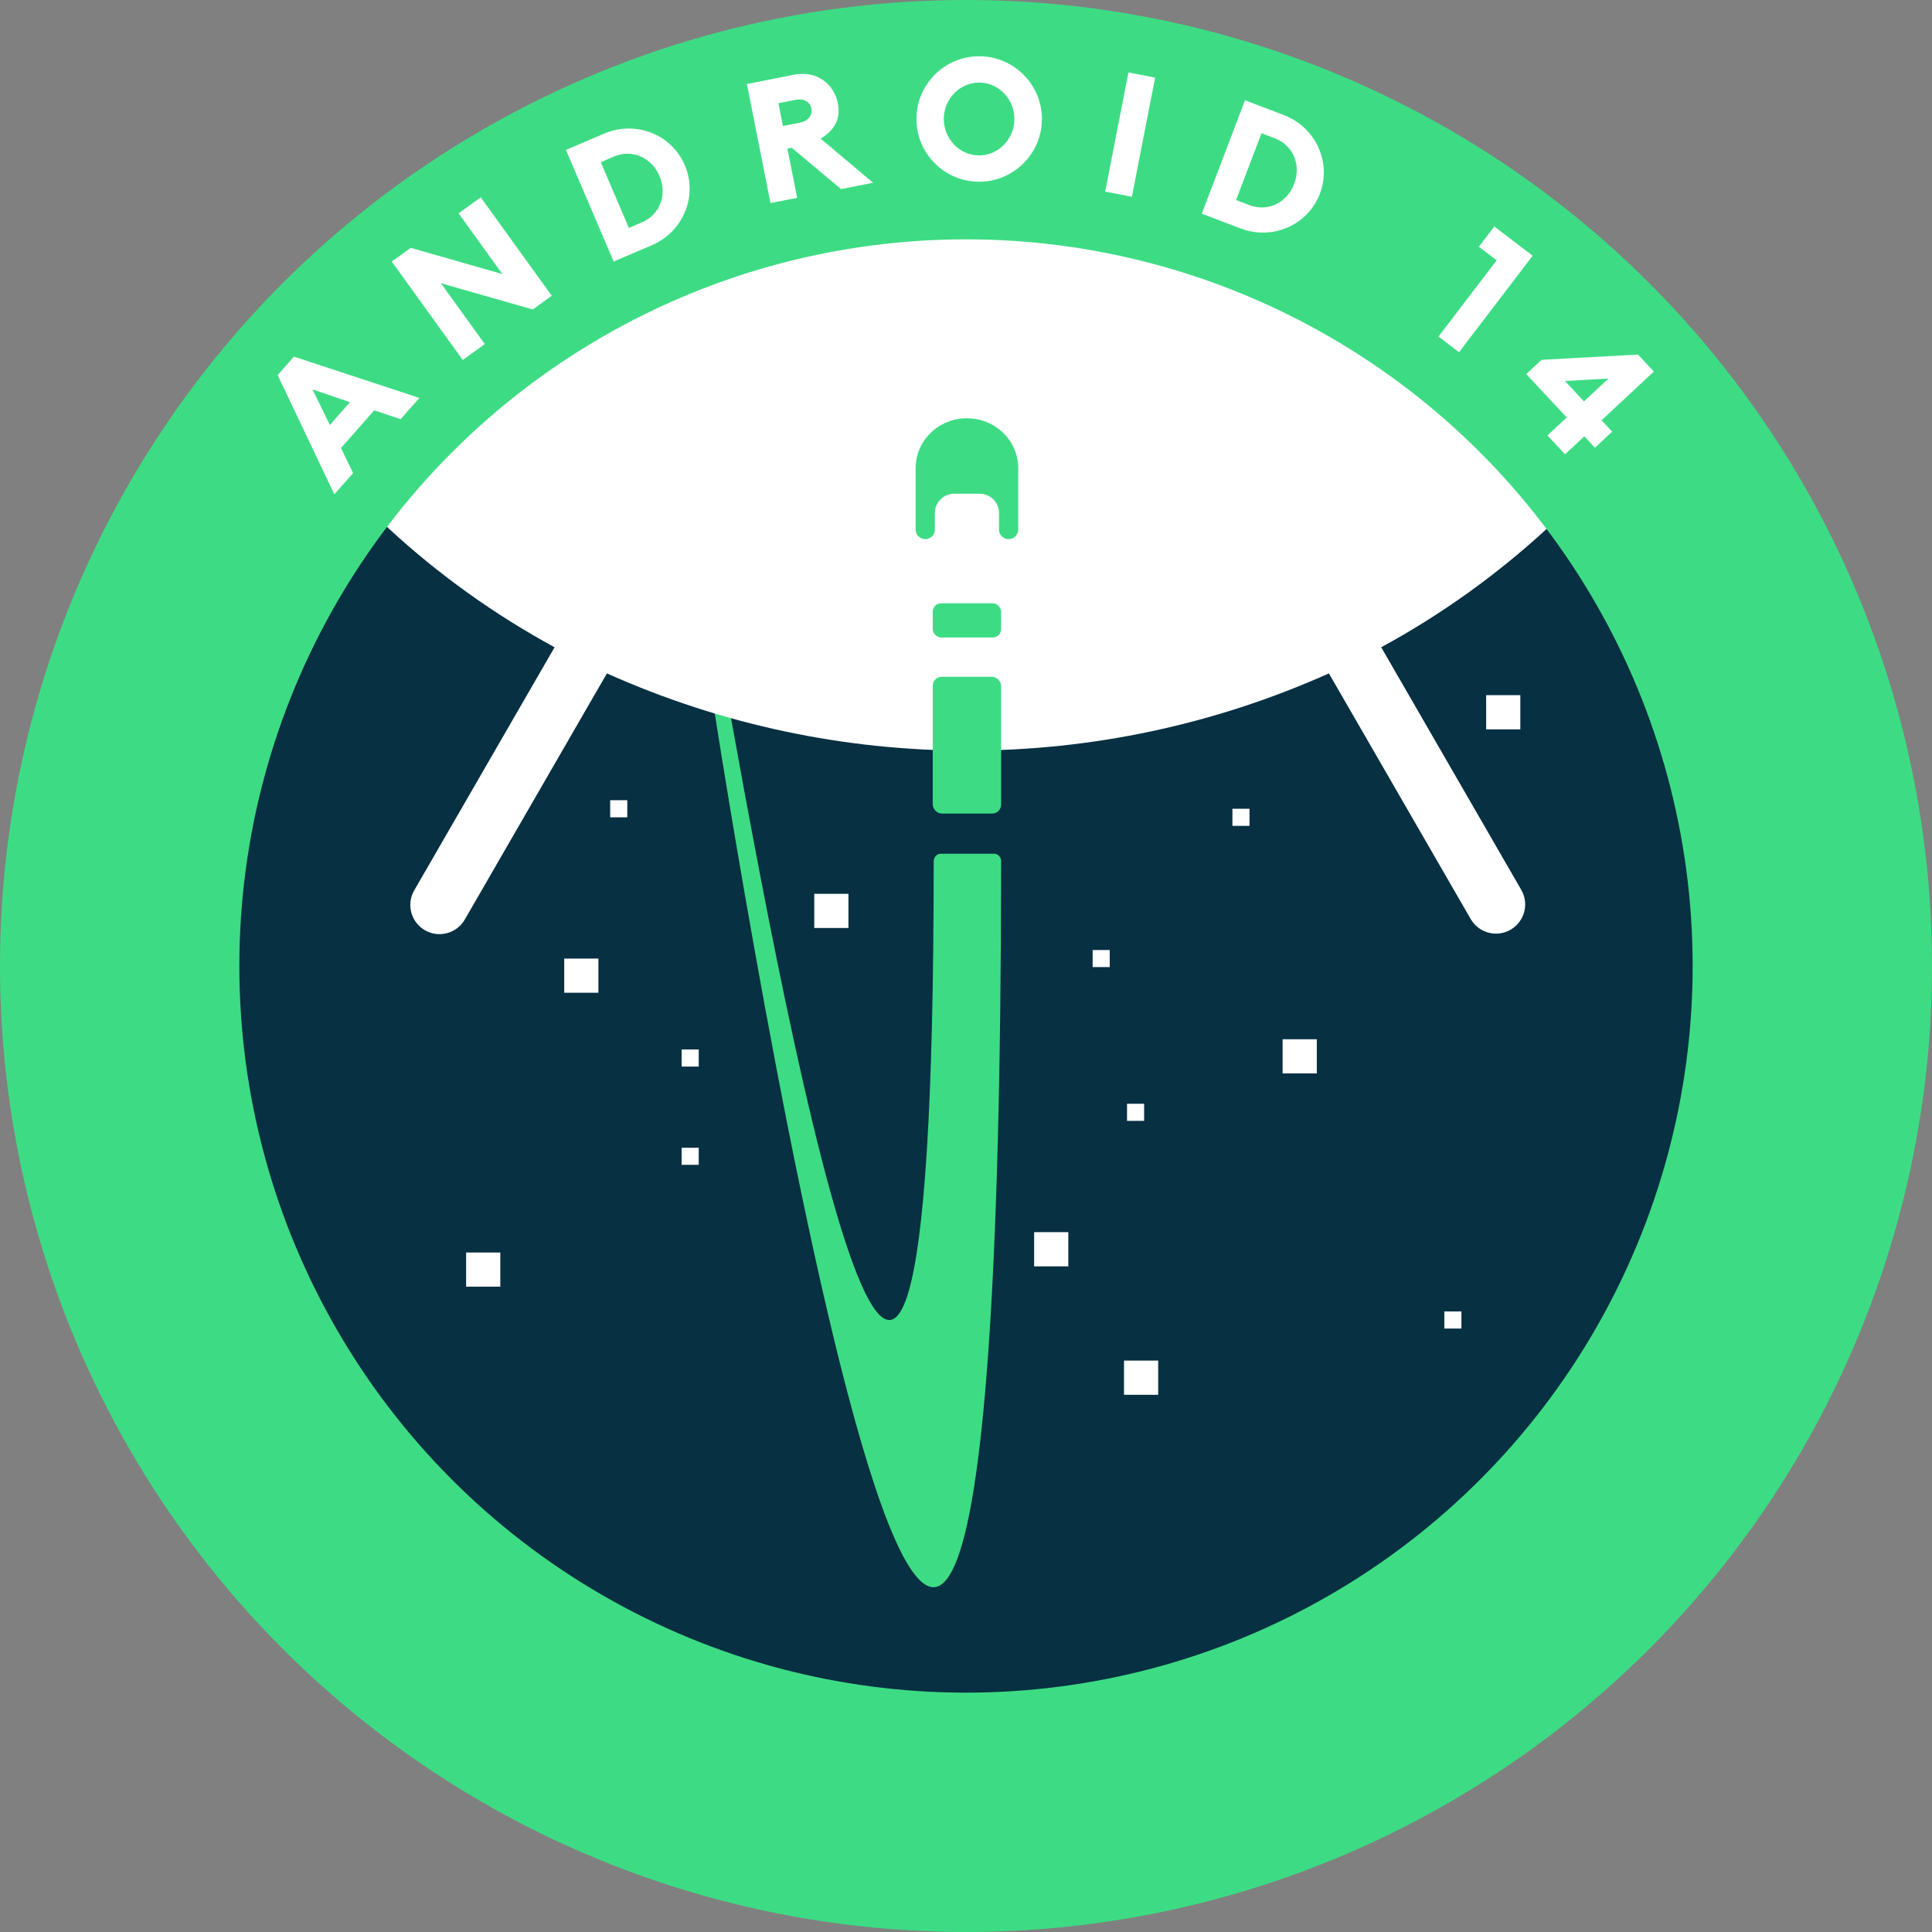 <svg
   xmlns="http://www.w3.org/2000/svg"
   width="456.561"
   height="456.561"
   viewBox="0 0 456.561 456.561"
   version="1.1"
   id="svg84">
  <rect x="0" y="0" width="456.561" height="456.561" fill="#808080" stroke="none"/>
  <defs
     id="defs10">
    <linearGradient
       id="linear-gradient"
       x1="256"
       y1="21.811"
       x2="256"
       y2="350.423"
       gradientUnits="userSpaceOnUse"
       gradientTransform="translate(-27.72,-27.72)">
      <stop
         offset="0"
         stop-color="#073042"
         id="stop2" />
      <stop
         offset="1"
         stop-color="#073042"
         id="stop4" />
    </linearGradient>
    <clipPath
       id="clippath">
      <circle
         cx="256"
         cy="256"
         r="200"
         style="fill:none"
         id="circle7" />
    </clipPath>
  </defs>
  <circle
     cx="228.28"
     cy="228.28"
     r="200"
     style="fill:url(#linear-gradient)"
     id="circle12" />
  <g
     clip-path="url(#clippath)"
     id="g52"
     transform="translate(-27.72,-27.72)">
    <g
       id="g22">
      <path
         d="m 195.27,187.642 2.253,-6.689 c 13.913,78.126 50.844,284.385 50.844,50.331 0,-0.973 0.723,-1.81 1.615,-1.81 h 12.695 c 0.896,0 1.623,0.827 1.623,1.804 -0.201,409.907 -69.03,-43.636 -69.03,-43.636 z"
         style="fill:#3ddc84"
         id="path14" />
      <path
         d="m 158.775,180.678 -33.166,57.446 c -1.905,3.299 -0.774,7.518 2.525,9.423 3.299,1.905 7.518,0.774 9.423,-2.525 l 33.586,-58.17 c 54.27,24.328 116.344,24.328 170.614,0 l 33.586,58.17 c 1.972,3.259 6.213,4.303 9.472,2.331 3.166,-1.915 4.256,-5.988 2.472,-9.229 L 354.123,180.678 C 411.075,149.705 450.031,92.036 455.73,23.914 H 57.168 c 5.7,68.122 44.655,125.791 101.607,156.764 z"
         style="fill:#fff"
         id="path16" />
      <rect
         x="248.14"
         y="187.656"
         width="16.16"
         height="32.321"
         rx="2.125"
         ry="2.125"
         style="fill:#3ddc84"
         id="rect18" />
      <rect
         x="248.14"
         y="170.286"
         width="16.16"
         height="8.08"
         rx="1.976"
         ry="1.976"
         style="fill:#3ddc84"
         id="rect20" />
    </g>
    <rect
       x="171.917"
       y="216.823"
       width="4.04"
       height="4.04"
       style="fill:#fff"
       id="rect24" />
    <rect
       x="188.802"
       y="275.727"
       width="4.04"
       height="4.04"
       style="fill:#fff"
       id="rect26" />
    <rect
       x="369.04"
       y="337.634"
       width="4.04"
       height="4.04"
       style="fill:#fff"
       id="rect28" />
    <rect
       x="285.926"
       y="252.221"
       width="4.04"
       height="4.04"
       style="fill:#fff"
       id="rect30" />
    <rect
       x="318.96"
       y="218.843"
       width="4.04"
       height="4.04"
       style="fill:#fff"
       id="rect32" />
    <rect
       x="294.055"
       y="288.555"
       width="4.04"
       height="4.04"
       style="fill:#fff"
       id="rect34" />
    <rect
       x="330.819"
       y="273.31"
       width="8.08"
       height="8.08"
       style="fill:#fff"
       id="rect36" />
    <rect
       x="188.802"
       y="298.949"
       width="4.04"
       height="4.04"
       style="fill:#fff"
       id="rect38" />
    <rect
       x="220.141"
       y="238.941"
       width="8.08"
       height="8.08"
       style="fill:#fff"
       id="rect40" />
    <rect
       x="272.1"
       y="318.902"
       width="8.08"
       height="8.08"
       style="fill:#fff"
       id="rect42" />
    <rect
       x="293.338"
       y="349.248"
       width="8.08"
       height="8.08"
       style="fill:#fff"
       id="rect44" />
    <rect
       x="161.052"
       y="254.241"
       width="8.08"
       height="8.08"
       style="fill:#fff"
       id="rect46" />
    <rect
       x="378.916"
       y="192.001"
       width="8.08"
       height="8.08"
       style="fill:#fff"
       id="rect48" />
    <rect
       x="137.87"
       y="323.702"
       width="8.08"
       height="8.08"
       style="fill:#fff"
       id="rect50" />
  </g>
  <circle
     cx="228.28"
     cy="228.28"
     r="200"
     style="fill:none;stroke:#3ddc84;stroke-width:56.561px;stroke-miterlimit:10;stroke-opacity:1"
     id="circle54" />
  <path
     d="m 228.5,98.846 c -6.694,0 -12.12,5.27 -12.12,11.771 v 14.519 c 0,1.255 1.017,2.273 2.273,2.273 v 0 c 1.255,0 2.273,-1.017 2.273,-2.273 v -3.914 c 0,-2.51 2.035,-4.545 4.545,-4.545 h 6.06 c 2.51,0 4.545,2.035 4.545,4.545 v 3.914 c 0,1.255 1.017,2.273 2.273,2.273 1.256,0 2.273,-1.017 2.273,-2.273 v -14.519 c 0,-6.501 -5.426,-11.771 -12.12,-11.771 z"
     style="fill:#3ddc84"
     id="path58" />
  <g
     id="Text"
     transform="translate(-27.72,-27.72)">
    <g
       id="g81">
      <path
         d="m 93.337,116.361 3.847,-4.363 29.639,9.758 -4.436,5.03 -6.229,-2.1 -7.855,8.909 2.862,5.917 -4.435,5.03 -13.394,-28.183 z m 17.09,6.396 -8.863,-3.021 4.107,8.415 4.756,-5.395 z"
         style="fill:#fff"
         id="path63" />
      <path
         d="m 153.622,100.853 -21.711,-6.204 10.376,14.382 -5.209,3.759 -16.781,-23.261 4.488,-3.237 21.654,6.194 -10.353,-14.349 5.242,-3.782 16.781,23.26 -4.488,3.238 z"
         style="fill:#fff"
         id="path65" />
      <path
         d="m 161.464,63.148 8.991,-3.844 c 7.432,-3.178 15.96,0.12 19.09,7.439 3.129,7.319 -0.381,15.764 -7.812,18.94 l -8.991,3.844 -11.278,-26.38 z m 17.95,17.111 c 4.459,-1.906 5.959,-6.723 4.148,-10.958 -1.811,-4.236 -6.329,-6.479 -10.788,-4.573 l -3.084,1.318 6.64,15.531 z"
         style="fill:#fff"
         id="path67" />
      <path
         d="m 204.226,47.572 11.096,-2.196 c 5.311,-1.051 9.471,2.079 10.396,6.755 0.722,3.646 -0.758,6.368 -4.073,8.342 l 12.401,10.436 -7.568,1.498 -11.65,-9.761 -1.03,0.204 2.298,11.611 -6.301,1.247 -5.568,-28.136 z m 12.555,9.128 c 1.862,-0.368 2.998,-1.705 2.677,-3.33 -0.338,-1.704 -1.881,-2.428 -3.743,-2.06 l -4.042,0.801 1.066,5.389 z"
         style="fill:#fff"
         id="path69" />
      <path
         d="m 244.294,55.6 c 0.133,-8.159 6.865,-14.716 15.064,-14.582 8.158,0.132 14.715,6.904 14.582,15.063 -0.133,8.159 -6.905,14.715 -15.064,14.582 C 250.677,70.53 244.162,63.759 244.294,55.6 Z m 23.143,0.376 c 0.075,-4.645 -3.536,-8.663 -8.181,-8.738 -4.685,-0.076 -8.424,3.822 -8.5,8.467 -0.076,4.646 3.535,8.663 8.22,8.739 4.645,0.075 8.385,-3.823 8.46,-8.468 z"
         style="fill:#fff"
         id="path71" />
      <path
         d="m 294.385,44.836 6.306,1.23 -5.492,28.157 -6.306,-1.23 z"
         style="fill:#fff"
         id="path73" />
      <path
         d="m 321.936,51.414 9.135,3.482 c 7.551,2.878 11.393,11.173 8.558,18.61 -2.834,7.437 -11.224,11.07 -18.773,8.192 l -9.136,-3.482 10.217,-26.803 z m 1.02,24.773 c 4.53,1.727 8.955,-0.694 10.596,-4.998 1.64,-4.303 -0.051,-9.055 -4.581,-10.781 l -3.133,-1.194 -6.015,15.779 z"
         style="fill:#fff"
         id="path75" />
      <path
         d="m 381.407,89.235 -4.208,-3.211 3.651,-4.785 9.059,6.91 -17.399,22.805 -4.851,-3.7 z"
         style="fill:#fff"
         id="path77" />
      <path
         d="m 397.956,126.373 -9.557,-10.256 3.605,-3.36 22.798,-1.254 3.745,4.02 -12.354,11.513 2.507,2.689 -4.079,3.801 -2.506,-2.689 -4.552,4.241 -4.159,-4.463 4.552,-4.241 z m 9.872,-9.199 -10.282,0.58 4.489,4.818 z"
         style="fill:#fff"
         id="path79" />
    </g>
  </g>
</svg>
